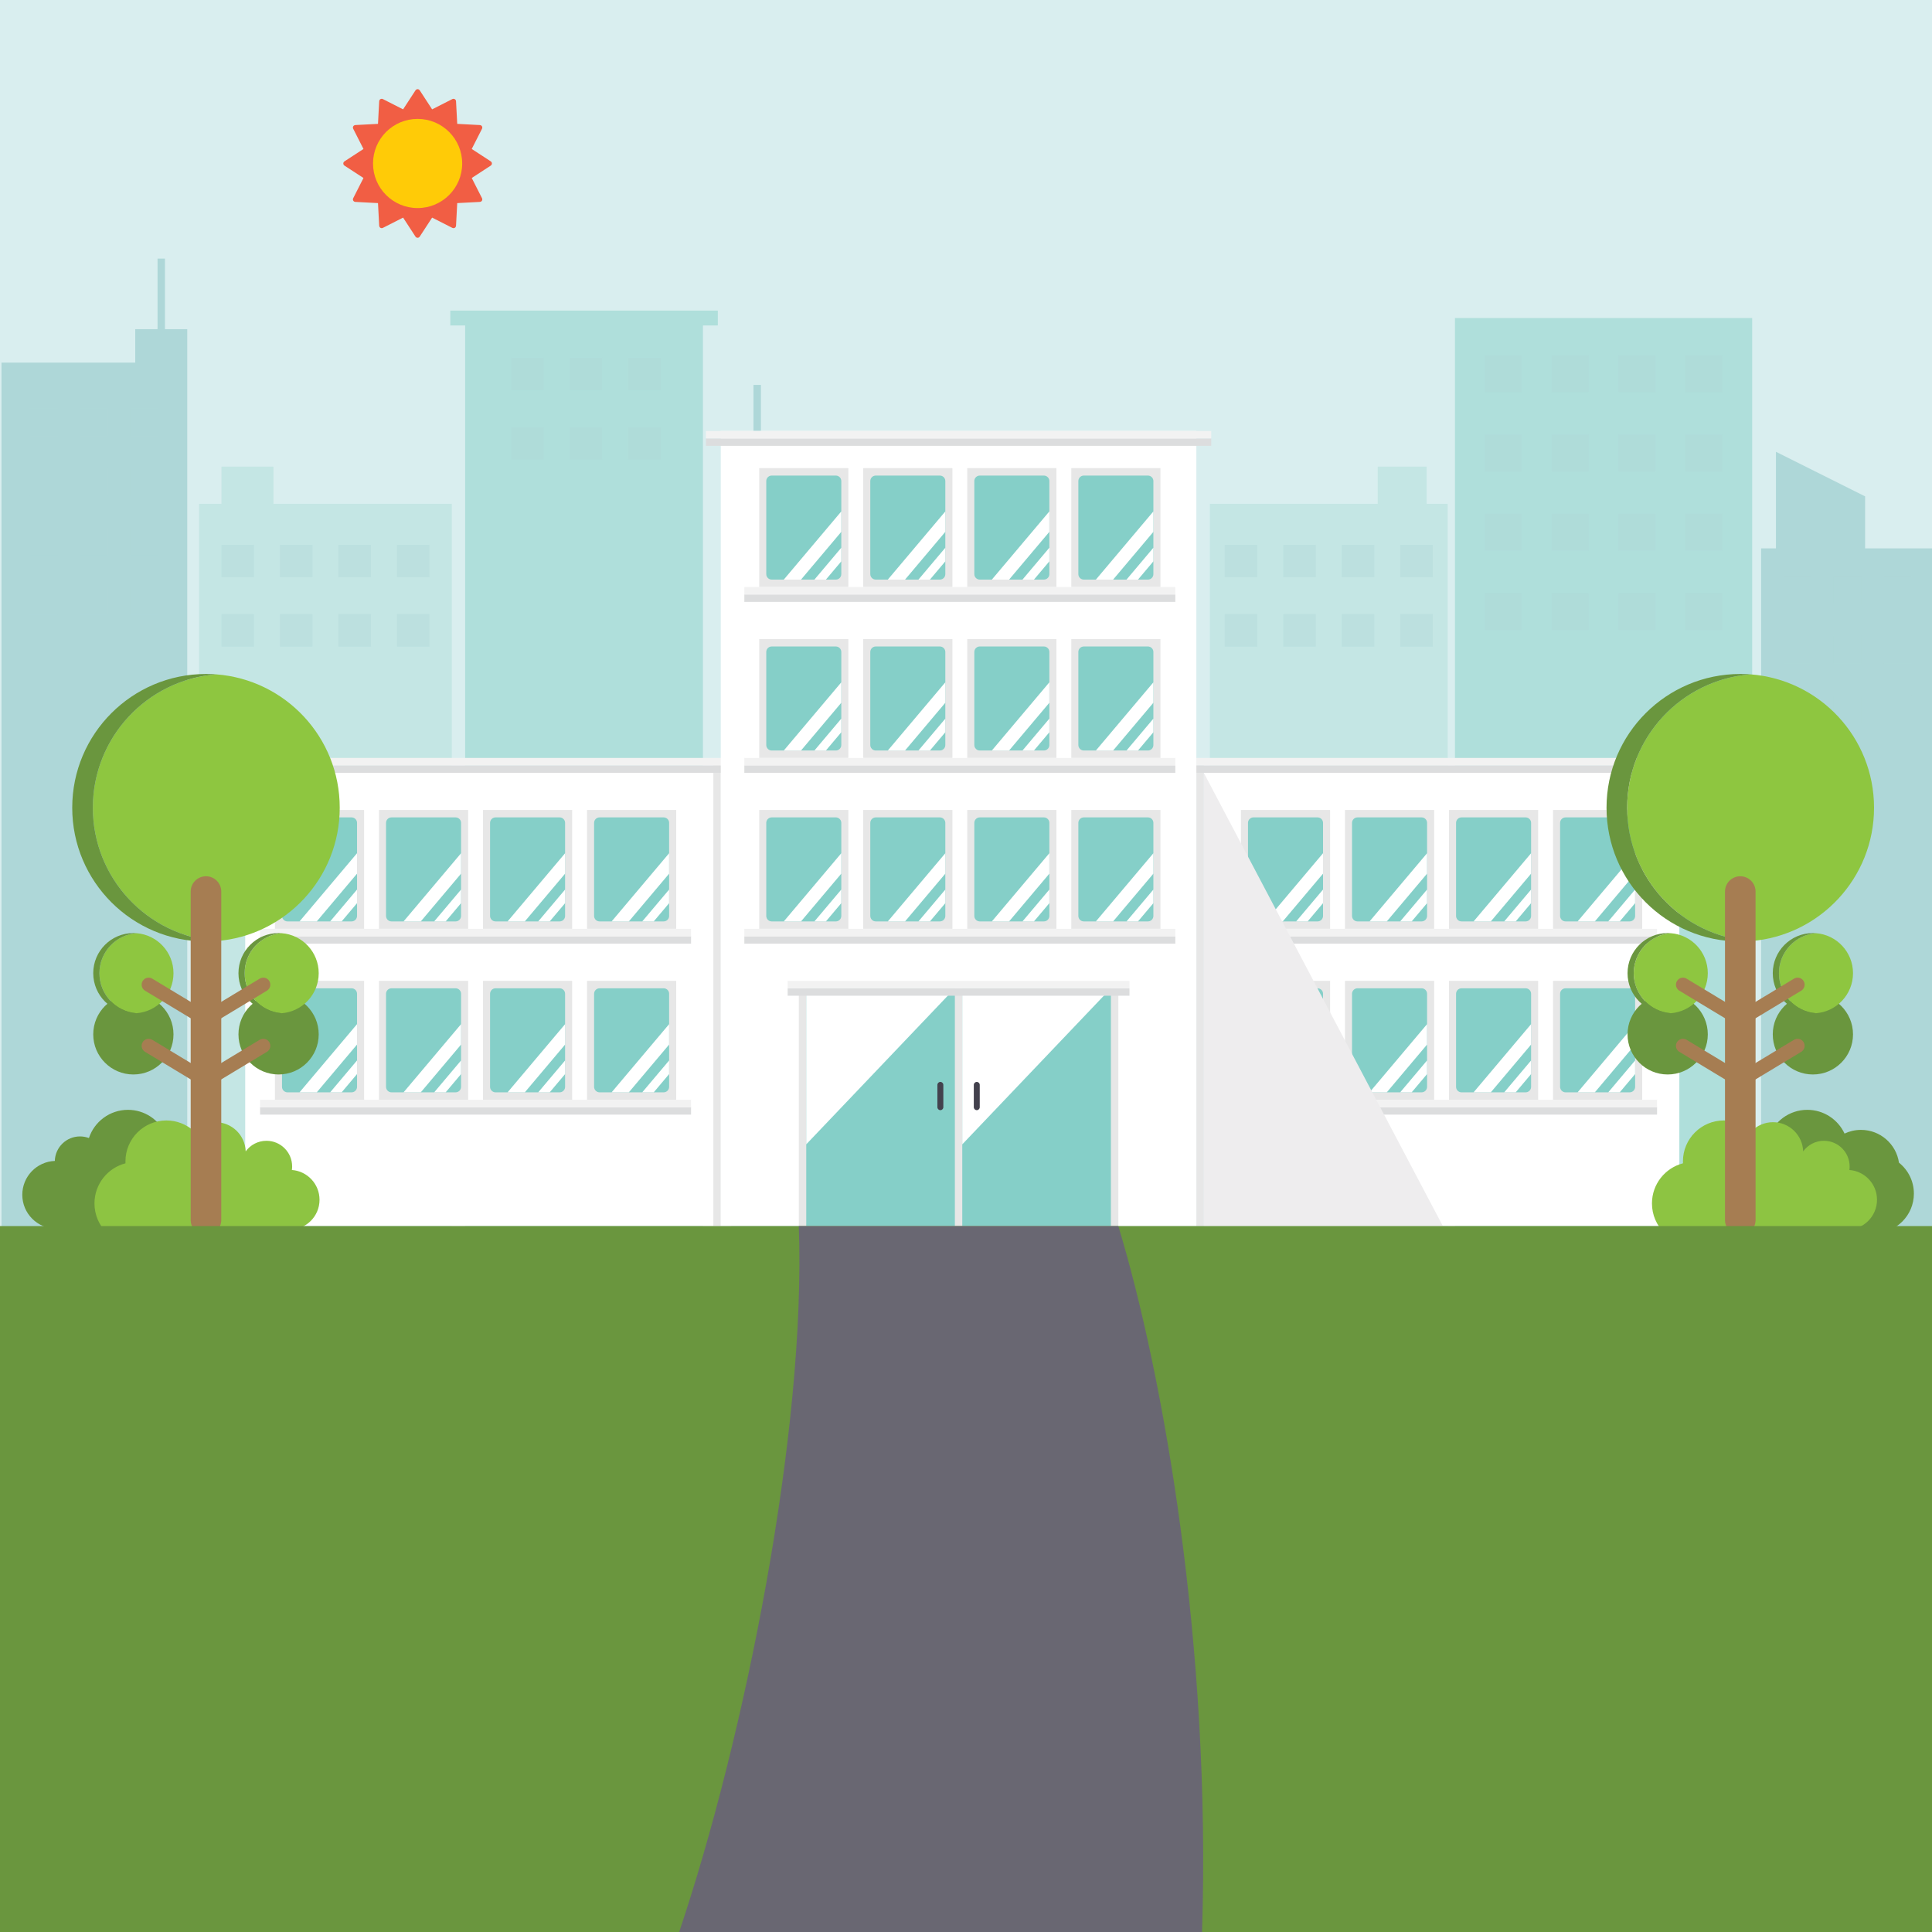 <!-- Generator: Adobe Illustrator 17.0.0, SVG Export Plug-In  -->
<svg version="1.1"
	 xmlns="http://www.w3.org/2000/svg" xmlns:xlink="http://www.w3.org/1999/xlink" xmlns:a="http://ns.adobe.com/AdobeSVGViewerExtensions/3.0/"
	 x="0px" y="0px" width="836.392px" height="836.392px" viewBox="0 0 836.392 836.392" enable-background="new 0 0 836.392 836.392"
	 xml:space="preserve">
<defs>
</defs>
<rect id="bg_1_" x="0" y="0" fill="#D9EEEF" width="836.392" height="836.392"/>
<g>
	<polygon fill="#AED7D8" points="807.44,237.406 807.44,214.888 768.837,195.587 768.837,237.406 762.403,237.406 762.403,536.577 
		836.392,536.577 836.392,237.406 	"/>
	<g>
		<g opacity="0.4">
			<rect x="772.054" y="249.47" fill="#AED7D8" width="12.063" height="12.063"/>
			<rect x="793.768" y="249.47" fill="#AED7D8" width="12.063" height="12.063"/>
			<rect x="815.482" y="249.47" fill="#AED7D8" width="12.063" height="12.063"/>
		</g>
		<g opacity="0.4">
			<rect x="772.054" y="275.206" fill="#AED7D8" width="12.063" height="12.064"/>
			<rect x="793.768" y="275.206" fill="#AED7D8" width="12.063" height="12.064"/>
			<rect x="815.482" y="275.206" fill="#AED7D8" width="12.063" height="12.064"/>
		</g>
		<g opacity="0.4">
			<rect x="772.054" y="300.939" fill="#AED7D8" width="12.063" height="12.064"/>
			<rect x="793.768" y="300.939" fill="#AED7D8" width="12.063" height="12.064"/>
			<rect x="815.482" y="300.939" fill="#AED7D8" width="12.063" height="12.064"/>
		</g>
		<g opacity="0.4">
			<rect x="772.054" y="326.676" fill="#AED7D8" width="12.063" height="12.063"/>
			<rect x="793.768" y="326.676" fill="#AED7D8" width="12.063" height="12.063"/>
			<rect x="815.482" y="326.676" fill="#AED7D8" width="12.063" height="12.063"/>
		</g>
	</g>
</g>
<g>
	<rect x="629.867" y="137.684" opacity="0.8" fill="#A5DAD5" width="128.676" height="398.894"/>
	<g opacity="0.4">
		<rect x="642.735" y="153.768" fill="#AED7D8" width="16.084" height="16.084"/>
		<rect x="671.687" y="153.768" fill="#AED7D8" width="16.085" height="16.084"/>
		<rect x="700.639" y="153.768" fill="#AED7D8" width="16.085" height="16.084"/>
		<rect x="729.591" y="153.768" fill="#AED7D8" width="16.084" height="16.084"/>
	</g>
	<g opacity="0.4">
		<rect x="642.735" y="188.08" fill="#AED7D8" width="16.084" height="16.085"/>
		<rect x="671.687" y="188.08" fill="#AED7D8" width="16.085" height="16.085"/>
		<rect x="700.639" y="188.08" fill="#AED7D8" width="16.085" height="16.085"/>
		<rect x="729.591" y="188.08" fill="#AED7D8" width="16.084" height="16.085"/>
	</g>
	<g opacity="0.4">
		<rect x="642.735" y="222.395" fill="#AED7D8" width="16.084" height="16.085"/>
		<rect x="671.687" y="222.395" fill="#AED7D8" width="16.085" height="16.085"/>
		<rect x="700.639" y="222.395" fill="#AED7D8" width="16.085" height="16.085"/>
		<rect x="729.591" y="222.395" fill="#AED7D8" width="16.084" height="16.085"/>
	</g>
	<g opacity="0.4">
		<rect x="642.735" y="256.708" fill="#AED7D8" width="16.084" height="16.085"/>
		<rect x="671.687" y="256.708" fill="#AED7D8" width="16.085" height="16.085"/>
		<rect x="700.639" y="256.708" fill="#AED7D8" width="16.085" height="16.085"/>
		<rect x="729.591" y="256.708" fill="#AED7D8" width="16.084" height="16.085"/>
	</g>
</g>
<g>
	<polygon opacity="0.4" fill="#A5DAD5" points="596.439,218.105 596.439,202.021 617.633,202.021 617.633,218.105 626.715,218.105 
		626.715,536.577 523.775,536.577 523.775,218.105 	"/>
	<g opacity="0.4">
		<rect x="606.208" y="265.863" fill="#AED7D8" width="14.074" height="14.072"/>
		<rect x="580.874" y="265.863" fill="#AED7D8" width="14.074" height="14.072"/>
		<rect x="555.541" y="265.863" fill="#AED7D8" width="14.074" height="14.072"/>
		<rect x="530.208" y="265.863" fill="#AED7D8" width="14.074" height="14.072"/>
		<rect x="606.208" y="235.839" fill="#AED7D8" width="14.074" height="14.073"/>
		<rect x="580.874" y="235.839" fill="#AED7D8" width="14.074" height="14.073"/>
		<rect x="555.541" y="235.839" fill="#AED7D8" width="14.074" height="14.073"/>
		<rect x="530.208" y="235.839" fill="#AED7D8" width="14.074" height="14.073"/>
	</g>
</g>
<g>
	<polygon opacity="0.4" fill="#A5DAD5" points="453.582,237.406 408.545,237.406 408.545,536.577 482.534,536.577 482.534,237.406 	
		"/>
	<g>
		<g opacity="0.4">
			<rect x="418.196" y="249.47" fill="#AED7D8" width="12.063" height="12.063"/>
			<rect x="439.91" y="249.47" fill="#AED7D8" width="12.064" height="12.063"/>
			<rect x="461.624" y="249.47" fill="#AED7D8" width="12.063" height="12.063"/>
		</g>
		<g opacity="0.4">
			<rect x="418.196" y="275.206" fill="#AED7D8" width="12.063" height="12.064"/>
			<rect x="439.91" y="275.206" fill="#AED7D8" width="12.064" height="12.064"/>
			<rect x="461.624" y="275.206" fill="#AED7D8" width="12.063" height="12.064"/>
		</g>
		<g opacity="0.4">
			<rect x="418.196" y="300.939" fill="#AED7D8" width="12.063" height="12.064"/>
			<rect x="439.91" y="300.939" fill="#AED7D8" width="12.064" height="12.064"/>
			<rect x="461.624" y="300.939" fill="#AED7D8" width="12.063" height="12.064"/>
		</g>
		<g opacity="0.4">
			<rect x="418.196" y="326.676" fill="#AED7D8" width="12.063" height="12.063"/>
			<rect x="439.91" y="326.676" fill="#AED7D8" width="12.064" height="12.063"/>
			<rect x="461.624" y="326.676" fill="#AED7D8" width="12.063" height="12.063"/>
		</g>
	</g>
</g>
<polygon fill="#AED7D8" points="339.06,211.671 339.06,197.195 329.409,197.195 329.409,166.635 326.193,166.635 326.193,197.195 
	316.542,197.195 316.542,211.671 316.542,213.279 316.542,536.577 403.398,536.577 403.398,211.671 "/>
<g>
	<polygon opacity="0.8" fill="#A5DAD5" points="304.318,134.466 201.377,134.466 194.944,134.466 194.944,140.9 201.377,140.9 
		201.377,536.577 304.318,536.577 304.318,140.9 310.752,140.9 310.752,134.466 	"/>
	<g opacity="0.4">
		<rect x="271.978" y="184.905" fill="#AED7D8" width="14.074" height="14.073"/>
		<rect x="246.645" y="184.905" fill="#AED7D8" width="14.073" height="14.073"/>
		<rect x="221.312" y="184.905" fill="#AED7D8" width="14.074" height="14.073"/>
		<rect x="271.978" y="154.879" fill="#AED7D8" width="14.074" height="14.075"/>
		<rect x="246.645" y="154.879" fill="#AED7D8" width="14.073" height="14.075"/>
		<rect x="221.312" y="154.879" fill="#AED7D8" width="14.074" height="14.075"/>
	</g>
</g>
<g>
	<polygon opacity="0.4" fill="#A5DAD5" points="118.382,218.105 118.382,202.021 95.863,202.021 95.863,218.105 86.213,218.105 
		86.213,536.577 195.587,536.577 195.587,218.105 	"/>
	<g opacity="0.4">
		<rect x="95.863" y="265.863" fill="#AED7D8" width="14.074" height="14.072"/>
		<rect x="121.197" y="265.863" fill="#AED7D8" width="14.074" height="14.072"/>
		<rect x="146.53" y="265.863" fill="#AED7D8" width="14.074" height="14.072"/>
		<rect x="171.862" y="265.863" fill="#AED7D8" width="14.074" height="14.072"/>
		<rect x="95.863" y="235.839" fill="#AED7D8" width="14.074" height="14.073"/>
		<rect x="121.197" y="235.839" fill="#AED7D8" width="14.074" height="14.073"/>
		<rect x="146.53" y="235.839" fill="#AED7D8" width="14.074" height="14.073"/>
		<rect x="171.862" y="235.839" fill="#AED7D8" width="14.074" height="14.073"/>
	</g>
</g>
<g>
	<polygon fill="#AED7D8" points="58.548,156.983 58.548,142.508 68.198,142.508 68.198,111.948 71.415,111.948 71.415,142.508 
		81.066,142.508 81.066,156.983 81.066,158.593 81.066,536.577 0.644,536.577 0.644,156.983 	"/>
	<g>
		<g opacity="0.4">
			<rect x="12.867" y="176.928" fill="#AED7D8" width="12.063" height="12.066"/>
			<rect x="34.581" y="176.928" fill="#AED7D8" width="12.064" height="12.066"/>
			<rect x="56.296" y="176.928" fill="#AED7D8" width="12.064" height="12.066"/>
		</g>
		<g opacity="0.4">
			<rect x="12.867" y="202.664" fill="#AED7D8" width="12.063" height="12.064"/>
			<rect x="34.581" y="202.664" fill="#AED7D8" width="12.064" height="12.064"/>
			<rect x="56.296" y="202.664" fill="#AED7D8" width="12.064" height="12.064"/>
		</g>
		<g opacity="0.4">
			<rect x="12.867" y="228.399" fill="#AED7D8" width="12.063" height="12.064"/>
			<rect x="34.581" y="228.399" fill="#AED7D8" width="12.064" height="12.064"/>
			<rect x="56.296" y="228.399" fill="#AED7D8" width="12.064" height="12.064"/>
		</g>
		<g opacity="0.4">
			<rect x="12.867" y="254.135" fill="#AED7D8" width="12.063" height="12.063"/>
			<rect x="34.581" y="254.135" fill="#AED7D8" width="12.064" height="12.063"/>
			<rect x="56.296" y="254.135" fill="#AED7D8" width="12.064" height="12.063"/>
		</g>
	</g>
</g>
<g id="hospital_1_">
	<g>
		<rect x="521.136" y="331.34" fill="#FFFFFF" width="205.881" height="199.447"/>
		<rect x="517.92" y="331.34" fill="#E7E7E7" width="3.217" height="199.447"/>
		<g>
			<g>
				<rect x="537.221" y="350.641" fill="#E7E7E7" width="38.603" height="51.47"/>
				<g>
					<path fill="#85CFC8" d="M540.279,356.233v40.288c0,1.31,1.064,2.374,2.375,2.374h27.736c1.312,0,2.375-1.064,2.375-2.374
						v-40.288c0-1.31-1.064-2.374-2.375-2.374h-27.736C541.342,353.858,540.279,354.923,540.279,356.233z"/>
					<polygon fill="#FFFFFF" points="555.322,398.895 572.766,378.21 572.766,369.369 547.865,398.895 					"/>
					<polygon fill="#FFFFFF" points="566.096,398.895 572.766,390.986 572.766,385.092 561.125,398.895 					"/>
				</g>
			</g>
			<g>
				<rect x="582.257" y="350.641" fill="#E7E7E7" width="38.603" height="51.47"/>
				<g>
					<path fill="#85CFC8" d="M585.315,356.233v40.288c0,1.31,1.063,2.374,2.375,2.374h27.736c1.312,0,2.376-1.064,2.376-2.374
						v-40.288c0-1.31-1.063-2.374-2.376-2.374H587.69C586.379,353.858,585.315,354.923,585.315,356.233z"/>
					<polygon fill="#FFFFFF" points="600.358,398.895 617.802,378.21 617.802,369.369 592.901,398.895 					"/>
					<polygon fill="#FFFFFF" points="611.132,398.895 617.802,390.986 617.802,385.092 606.161,398.895 					"/>
				</g>
			</g>
			<g>
				<rect x="627.294" y="350.641" fill="#E7E7E7" width="38.603" height="51.47"/>
				<g>
					<path fill="#85CFC8" d="M630.352,356.233v40.288c0,1.31,1.063,2.374,2.375,2.374h27.736c1.312,0,2.376-1.064,2.376-2.374
						v-40.288c0-1.31-1.063-2.374-2.376-2.374h-27.736C631.415,353.858,630.352,354.923,630.352,356.233z"/>
					<polygon fill="#FFFFFF" points="645.394,398.895 662.838,378.21 662.838,369.369 637.938,398.895 					"/>
					<polygon fill="#FFFFFF" points="656.169,398.895 662.838,390.986 662.838,385.092 651.198,398.895 					"/>
				</g>
			</g>
			<g>
				<rect x="672.33" y="350.641" fill="#E7E7E7" width="38.603" height="51.47"/>
				<g>
					<path fill="#85CFC8" d="M675.388,356.233v40.288c0,1.31,1.063,2.374,2.376,2.374H705.5c1.312,0,2.375-1.064,2.375-2.374
						v-40.288c0-1.31-1.063-2.374-2.375-2.374h-27.736C676.452,353.858,675.388,354.923,675.388,356.233z"/>
					<polygon fill="#FFFFFF" points="690.431,398.895 707.875,378.21 707.875,369.369 682.974,398.895 					"/>
					<polygon fill="#FFFFFF" points="701.206,398.895 707.875,390.986 707.875,385.092 696.234,398.895 					"/>
				</g>
			</g>
			<g>
				<rect x="530.787" y="405.329" fill="#DCDDDE" width="186.58" height="3.217"/>
				<rect x="530.787" y="402.11" fill="#F2F2F2" width="186.58" height="3.219"/>
			</g>
		</g>
		<g>
			<g>
				<rect x="537.221" y="424.63" fill="#E7E7E7" width="38.603" height="51.47"/>
				<g>
					<path fill="#85CFC8" d="M540.279,430.222v40.286c0,1.311,1.064,2.376,2.375,2.376h27.736c1.312,0,2.375-1.064,2.375-2.376
						v-40.286c0-1.312-1.064-2.376-2.375-2.376h-27.736C541.342,427.846,540.279,428.91,540.279,430.222z"/>
					<polygon fill="#FFFFFF" points="555.322,472.884 572.766,452.199 572.766,443.358 547.865,472.884 					"/>
					<polygon fill="#FFFFFF" points="566.096,472.884 572.766,464.975 572.766,459.08 561.125,472.884 					"/>
				</g>
			</g>
			<g>
				<rect x="582.257" y="424.63" fill="#E7E7E7" width="38.603" height="51.47"/>
				<g>
					<path fill="#85CFC8" d="M585.315,430.222v40.286c0,1.311,1.063,2.376,2.375,2.376h27.736c1.312,0,2.376-1.064,2.376-2.376
						v-40.286c0-1.312-1.063-2.376-2.376-2.376H587.69C586.379,427.846,585.315,428.91,585.315,430.222z"/>
					<polygon fill="#FFFFFF" points="600.358,472.884 617.802,452.199 617.802,443.358 592.901,472.884 					"/>
					<polygon fill="#FFFFFF" points="611.132,472.884 617.802,464.975 617.802,459.08 606.161,472.884 					"/>
				</g>
			</g>
			<g>
				<rect x="627.294" y="424.63" fill="#E7E7E7" width="38.603" height="51.47"/>
				<g>
					<path fill="#85CFC8" d="M630.352,430.222v40.286c0,1.311,1.063,2.376,2.375,2.376h27.736c1.312,0,2.376-1.064,2.376-2.376
						v-40.286c0-1.312-1.063-2.376-2.376-2.376h-27.736C631.415,427.846,630.352,428.91,630.352,430.222z"/>
					<polygon fill="#FFFFFF" points="645.394,472.884 662.838,452.199 662.838,443.358 637.938,472.884 					"/>
					<polygon fill="#FFFFFF" points="656.169,472.884 662.838,464.975 662.838,459.08 651.198,472.884 					"/>
				</g>
			</g>
			<g>
				<rect x="672.33" y="424.63" fill="#E7E7E7" width="38.603" height="51.47"/>
				<g>
					<path fill="#85CFC8" d="M675.388,430.222v40.286c0,1.311,1.063,2.376,2.376,2.376H705.5c1.312,0,2.375-1.064,2.375-2.376
						v-40.286c0-1.312-1.063-2.376-2.375-2.376h-27.736C676.452,427.846,675.388,428.91,675.388,430.222z"/>
					<polygon fill="#FFFFFF" points="690.431,472.884 707.875,452.199 707.875,443.358 682.974,472.884 					"/>
					<polygon fill="#FFFFFF" points="701.206,472.884 707.875,464.975 707.875,459.08 696.234,472.884 					"/>
				</g>
			</g>
			<g>
				<rect x="530.787" y="479.316" fill="#DCDDDE" width="186.58" height="3.218"/>
				<rect x="530.787" y="476.1" fill="#F2F2F2" width="186.58" height="3.217"/>
			</g>
		</g>
		<g>
			<rect x="517.92" y="331.34" fill="#DCDDDE" width="218.748" height="3.217"/>
			<rect x="517.92" y="328.123" fill="#F2F2F2" width="218.748" height="3.217"/>
		</g>
	</g>
	<g>
		<rect x="106.158" y="331.34" fill="#FFFFFF" width="205.881" height="199.447"/>
		<rect x="308.821" y="331.34" fill="#E7E7E7" width="3.217" height="199.447"/>
		<g>
			<g>
				<rect x="119.025" y="350.641" fill="#E7E7E7" width="38.603" height="51.47"/>
				<g>
					<path fill="#85CFC8" d="M122.083,356.233v40.288c0,1.31,1.064,2.374,2.375,2.374h27.736c1.312,0,2.376-1.064,2.376-2.374
						v-40.288c0-1.31-1.064-2.374-2.376-2.374h-27.736C123.147,353.858,122.083,354.923,122.083,356.233z"/>
					<polygon fill="#FFFFFF" points="137.126,398.895 154.57,378.21 154.57,369.369 129.669,398.895 					"/>
					<polygon fill="#FFFFFF" points="147.9,398.895 154.57,390.986 154.57,385.092 142.929,398.895 					"/>
				</g>
			</g>
			<g>
				<rect x="164.062" y="350.641" fill="#E7E7E7" width="38.603" height="51.47"/>
				<g>
					<path fill="#85CFC8" d="M167.12,356.233v40.288c0,1.31,1.063,2.374,2.375,2.374h27.736c1.312,0,2.375-1.064,2.375-2.374
						v-40.288c0-1.31-1.064-2.374-2.375-2.374h-27.736C168.183,353.858,167.12,354.923,167.12,356.233z"/>
					<polygon fill="#FFFFFF" points="182.162,398.895 199.606,378.21 199.606,369.369 174.706,398.895 					"/>
					<polygon fill="#FFFFFF" points="192.937,398.895 199.606,390.986 199.606,385.092 187.965,398.895 					"/>
				</g>
			</g>
			<g>
				<rect x="209.098" y="350.641" fill="#E7E7E7" width="38.603" height="51.47"/>
				<g>
					<path fill="#85CFC8" d="M212.156,356.233v40.288c0,1.31,1.064,2.374,2.375,2.374h27.736c1.312,0,2.375-1.064,2.375-2.374
						v-40.288c0-1.31-1.063-2.374-2.375-2.374h-27.736C213.219,353.858,212.156,354.923,212.156,356.233z"/>
					<polygon fill="#FFFFFF" points="227.199,398.895 244.643,378.21 244.643,369.369 219.742,398.895 					"/>
					<polygon fill="#FFFFFF" points="237.973,398.895 244.643,390.986 244.643,385.092 233.002,398.895 					"/>
				</g>
			</g>
			<g>
				<rect x="254.134" y="350.641" fill="#E7E7E7" width="38.603" height="51.47"/>
				<g>
					<path fill="#85CFC8" d="M257.192,356.233v40.288c0,1.31,1.064,2.374,2.376,2.374h27.736c1.312,0,2.375-1.064,2.375-2.374
						v-40.288c0-1.31-1.063-2.374-2.375-2.374h-27.736C258.256,353.858,257.192,354.923,257.192,356.233z"/>
					<polygon fill="#FFFFFF" points="272.235,398.895 289.679,378.21 289.679,369.369 264.779,398.895 					"/>
					<polygon fill="#FFFFFF" points="283.01,398.895 289.679,390.986 289.679,385.092 278.038,398.895 					"/>
				</g>
			</g>
			<g>
				<rect x="112.591" y="405.329" fill="#DCDDDE" width="186.58" height="3.217"/>
				<rect x="112.591" y="402.11" fill="#F2F2F2" width="186.58" height="3.219"/>
			</g>
		</g>
		<g>
			<g>
				<rect x="119.025" y="424.63" fill="#E7E7E7" width="38.603" height="51.47"/>
				<g>
					<path fill="#85CFC8" d="M122.083,430.222v40.286c0,1.311,1.064,2.376,2.375,2.376h27.736c1.312,0,2.376-1.064,2.376-2.376
						v-40.286c0-1.312-1.064-2.376-2.376-2.376h-27.736C123.147,427.846,122.083,428.91,122.083,430.222z"/>
					<polygon fill="#FFFFFF" points="137.126,472.884 154.57,452.199 154.57,443.358 129.669,472.884 					"/>
					<polygon fill="#FFFFFF" points="147.9,472.884 154.57,464.975 154.57,459.08 142.929,472.884 					"/>
				</g>
			</g>
			<g>
				<rect x="164.062" y="424.63" fill="#E7E7E7" width="38.603" height="51.47"/>
				<g>
					<path fill="#85CFC8" d="M167.12,430.222v40.286c0,1.311,1.063,2.376,2.375,2.376h27.736c1.312,0,2.375-1.064,2.375-2.376
						v-40.286c0-1.312-1.064-2.376-2.375-2.376h-27.736C168.183,427.846,167.12,428.91,167.12,430.222z"/>
					<polygon fill="#FFFFFF" points="182.162,472.884 199.606,452.199 199.606,443.358 174.706,472.884 					"/>
					<polygon fill="#FFFFFF" points="192.937,472.884 199.606,464.975 199.606,459.08 187.965,472.884 					"/>
				</g>
			</g>
			<g>
				<rect x="209.098" y="424.63" fill="#E7E7E7" width="38.603" height="51.47"/>
				<g>
					<path fill="#85CFC8" d="M212.156,430.222v40.286c0,1.311,1.064,2.376,2.375,2.376h27.736c1.312,0,2.375-1.064,2.375-2.376
						v-40.286c0-1.312-1.063-2.376-2.375-2.376h-27.736C213.219,427.846,212.156,428.91,212.156,430.222z"/>
					<polygon fill="#FFFFFF" points="227.199,472.884 244.643,452.199 244.643,443.358 219.742,472.884 					"/>
					<polygon fill="#FFFFFF" points="237.973,472.884 244.643,464.975 244.643,459.08 233.002,472.884 					"/>
				</g>
			</g>
			<g>
				<rect x="254.134" y="424.63" fill="#E7E7E7" width="38.603" height="51.47"/>
				<g>
					<path fill="#85CFC8" d="M257.192,430.222v40.286c0,1.311,1.064,2.376,2.376,2.376h27.736c1.312,0,2.375-1.064,2.375-2.376
						v-40.286c0-1.312-1.063-2.376-2.375-2.376h-27.736C258.256,427.846,257.192,428.91,257.192,430.222z"/>
					<polygon fill="#FFFFFF" points="272.235,472.884 289.679,452.199 289.679,443.358 264.779,472.884 					"/>
					<polygon fill="#FFFFFF" points="283.01,472.884 289.679,464.975 289.679,459.08 278.038,472.884 					"/>
				</g>
			</g>
			<g>
				<rect x="112.591" y="479.316" fill="#DCDDDE" width="186.58" height="3.218"/>
				<rect x="112.591" y="476.1" fill="#F2F2F2" width="186.58" height="3.217"/>
			</g>
		</g>
		<g>
			<rect x="99.723" y="331.34" fill="#DCDDDE" width="218.749" height="3.217"/>
			<rect x="99.723" y="328.123" fill="#F2F2F2" width="218.749" height="3.217"/>
		</g>
	</g>
	<polygon fill="#EEEDEE" points="521.136,334.557 521.136,530.787 624.635,530.787 	"/>
	<g>
		<rect x="312.038" y="186.58" fill="#FFFFFF" width="205.881" height="344.207"/>
		<g>
			<rect x="345.816" y="427.846" fill="#E7E7E7" width="138.326" height="102.941"/>
			<g>
				<g>
					<rect x="349.033" y="427.846" fill="#85CFC8" width="64.338" height="102.941"/>
				</g>
				<polygon fill="#FFFFFF" points="413.371,427.846 349.033,495.401 349.033,427.846 				"/>
			</g>
			<g>
				<g>
					<rect x="416.588" y="427.846" fill="#85CFC8" width="64.338" height="102.941"/>
				</g>
				<polygon fill="#FFFFFF" points="480.925,427.846 416.588,495.401 416.588,427.846 				"/>
			</g>
			<path fill="#43414D" d="M407.098,480.604c-0.711,0-1.287-0.577-1.287-1.287v-9.65c0-0.711,0.576-1.287,1.287-1.287
				s1.287,0.576,1.287,1.287v9.65C408.385,480.026,407.808,480.604,407.098,480.604z"/>
			<path fill="#43414D" d="M422.861,480.604c-0.711,0-1.287-0.577-1.287-1.287v-9.65c0-0.711,0.576-1.287,1.287-1.287
				c0.711,0,1.286,0.576,1.286,1.287v9.65C424.147,480.026,423.571,480.604,422.861,480.604z"/>
			<g>
				<rect x="340.991" y="427.846" fill="#DCDDDE" width="147.977" height="3.219"/>
				<rect x="340.991" y="424.63" fill="#F2F2F2" width="147.977" height="3.216"/>
			</g>
		</g>
		<g>
			<g>
				<rect x="328.668" y="350.641" fill="#E7E7E7" width="38.602" height="51.47"/>
				<g>
					<path fill="#85CFC8" d="M331.726,356.233v40.288c0,1.31,1.064,2.374,2.375,2.374h27.736c1.312,0,2.375-1.064,2.375-2.374
						v-40.288c0-1.31-1.064-2.374-2.375-2.374h-27.736C332.789,353.858,331.726,354.923,331.726,356.233z"/>
					<polygon fill="#FFFFFF" points="346.769,398.895 364.213,378.21 364.213,369.369 339.312,398.895 					"/>
					<polygon fill="#FFFFFF" points="357.543,398.895 364.213,390.986 364.213,385.092 352.572,398.895 					"/>
				</g>
			</g>
			<g>
				<rect x="373.704" y="350.641" fill="#E7E7E7" width="38.603" height="51.47"/>
				<g>
					<path fill="#85CFC8" d="M376.762,356.233v40.288c0,1.31,1.063,2.374,2.375,2.374h27.736c1.312,0,2.375-1.064,2.375-2.374
						v-40.288c0-1.31-1.063-2.374-2.375-2.374h-27.736C377.826,353.858,376.762,354.923,376.762,356.233z"/>
					<polygon fill="#FFFFFF" points="391.805,398.895 409.249,378.21 409.249,369.369 384.349,398.895 					"/>
					<polygon fill="#FFFFFF" points="402.579,398.895 409.249,390.986 409.249,385.092 397.608,398.895 					"/>
				</g>
			</g>
			<g>
				<rect x="418.741" y="350.641" fill="#E7E7E7" width="38.602" height="51.47"/>
				<g>
					<path fill="#85CFC8" d="M421.798,356.233v40.288c0,1.31,1.064,2.374,2.376,2.374h27.736c1.312,0,2.376-1.064,2.376-2.374
						v-40.288c0-1.31-1.064-2.374-2.376-2.374h-27.736C422.862,353.858,421.798,354.923,421.798,356.233z"/>
					<polygon fill="#FFFFFF" points="436.842,398.895 454.286,378.21 454.286,369.369 429.385,398.895 					"/>
					<polygon fill="#FFFFFF" points="447.616,398.895 454.286,390.986 454.286,385.092 442.645,398.895 					"/>
				</g>
			</g>
			<g>
				<rect x="463.777" y="350.641" fill="#E7E7E7" width="38.603" height="51.47"/>
				<g>
					<path fill="#85CFC8" d="M466.835,356.233v40.288c0,1.31,1.064,2.374,2.375,2.374h27.736c1.313,0,2.376-1.064,2.376-2.374
						v-40.288c0-1.31-1.063-2.374-2.376-2.374H469.21C467.899,353.858,466.835,354.923,466.835,356.233z"/>
					<polygon fill="#FFFFFF" points="481.878,398.895 499.322,378.21 499.322,369.369 474.422,398.895 					"/>
					<polygon fill="#FFFFFF" points="492.652,398.895 499.322,390.986 499.322,385.092 487.682,398.895 					"/>
				</g>
			</g>
			<g>
				<rect x="322.234" y="405.329" fill="#DCDDDE" width="186.58" height="3.217"/>
				<rect x="322.234" y="402.11" fill="#F2F2F2" width="186.58" height="3.219"/>
			</g>
		</g>
		<g>
			<g>
				<rect x="328.668" y="276.652" fill="#E7E7E7" width="38.602" height="51.471"/>
				<g>
					<path fill="#85CFC8" d="M331.726,282.244v40.287c0,1.31,1.064,2.376,2.375,2.376h27.736c1.312,0,2.375-1.065,2.375-2.376
						v-40.287c0-1.311-1.064-2.374-2.375-2.374h-27.736C332.789,279.87,331.726,280.933,331.726,282.244z"/>
					<polygon fill="#FFFFFF" points="346.769,324.907 364.213,304.222 364.213,295.381 339.312,324.907 					"/>
					<polygon fill="#FFFFFF" points="357.543,324.907 364.213,316.998 364.213,311.102 352.572,324.907 					"/>
				</g>
			</g>
			<g>
				<rect x="373.704" y="276.652" fill="#E7E7E7" width="38.603" height="51.471"/>
				<g>
					<path fill="#85CFC8" d="M376.762,282.244v40.287c0,1.31,1.063,2.376,2.375,2.376h27.736c1.312,0,2.375-1.065,2.375-2.376
						v-40.287c0-1.311-1.063-2.374-2.375-2.374h-27.736C377.826,279.87,376.762,280.933,376.762,282.244z"/>
					<polygon fill="#FFFFFF" points="391.805,324.907 409.249,304.222 409.249,295.381 384.349,324.907 					"/>
					<polygon fill="#FFFFFF" points="402.579,324.907 409.249,316.998 409.249,311.102 397.608,324.907 					"/>
				</g>
			</g>
			<g>
				<rect x="418.741" y="276.652" fill="#E7E7E7" width="38.602" height="51.471"/>
				<g>
					<path fill="#85CFC8" d="M421.798,282.244v40.287c0,1.31,1.064,2.376,2.376,2.376h27.736c1.312,0,2.376-1.065,2.376-2.376
						v-40.287c0-1.311-1.064-2.374-2.376-2.374h-27.736C422.862,279.87,421.798,280.933,421.798,282.244z"/>
					<polygon fill="#FFFFFF" points="436.842,324.907 454.286,304.222 454.286,295.381 429.385,324.907 					"/>
					<polygon fill="#FFFFFF" points="447.616,324.907 454.286,316.998 454.286,311.102 442.645,324.907 					"/>
				</g>
			</g>
			<g>
				<rect x="463.777" y="276.652" fill="#E7E7E7" width="38.603" height="51.471"/>
				<g>
					<path fill="#85CFC8" d="M466.835,282.244v40.287c0,1.31,1.064,2.376,2.375,2.376h27.736c1.313,0,2.376-1.065,2.376-2.376
						v-40.287c0-1.311-1.063-2.374-2.376-2.374H469.21C467.899,279.87,466.835,280.933,466.835,282.244z"/>
					<polygon fill="#FFFFFF" points="481.878,324.907 499.322,304.222 499.322,295.381 474.422,324.907 					"/>
					<polygon fill="#FFFFFF" points="492.652,324.907 499.322,316.998 499.322,311.102 487.682,324.907 					"/>
				</g>
			</g>
			<g>
				<rect x="322.234" y="331.34" fill="#DCDDDE" width="186.58" height="3.217"/>
				<rect x="322.234" y="328.123" fill="#F2F2F2" width="186.58" height="3.217"/>
			</g>
		</g>
		<g>
			<g>
				<rect x="328.668" y="202.664" fill="#E7E7E7" width="38.602" height="51.471"/>
				<g>
					<path fill="#85CFC8" d="M331.726,208.257v40.285c0,1.312,1.064,2.376,2.375,2.376h27.736c1.312,0,2.375-1.064,2.375-2.376
						v-40.285c0-1.313-1.064-2.376-2.375-2.376h-27.736C332.789,205.881,331.726,206.944,331.726,208.257z"/>
					<polygon fill="#FFFFFF" points="346.769,250.918 364.213,230.232 364.213,221.393 339.312,250.918 					"/>
					<polygon fill="#FFFFFF" points="357.543,250.918 364.213,243.01 364.213,237.114 352.572,250.918 					"/>
				</g>
			</g>
			<g>
				<rect x="373.704" y="202.664" fill="#E7E7E7" width="38.603" height="51.471"/>
				<g>
					<path fill="#85CFC8" d="M376.762,208.257v40.285c0,1.312,1.063,2.376,2.375,2.376h27.736c1.312,0,2.375-1.064,2.375-2.376
						v-40.285c0-1.313-1.063-2.376-2.375-2.376h-27.736C377.826,205.881,376.762,206.944,376.762,208.257z"/>
					<polygon fill="#FFFFFF" points="391.805,250.918 409.249,230.232 409.249,221.393 384.349,250.918 					"/>
					<polygon fill="#FFFFFF" points="402.579,250.918 409.249,243.01 409.249,237.114 397.608,250.918 					"/>
				</g>
			</g>
			<g>
				<rect x="418.741" y="202.664" fill="#E7E7E7" width="38.602" height="51.471"/>
				<g>
					<path fill="#85CFC8" d="M421.798,208.257v40.285c0,1.312,1.064,2.376,2.376,2.376h27.736c1.312,0,2.376-1.064,2.376-2.376
						v-40.285c0-1.313-1.064-2.376-2.376-2.376h-27.736C422.862,205.881,421.798,206.944,421.798,208.257z"/>
					<polygon fill="#FFFFFF" points="436.842,250.918 454.286,230.232 454.286,221.393 429.385,250.918 					"/>
					<polygon fill="#FFFFFF" points="447.616,250.918 454.286,243.01 454.286,237.114 442.645,250.918 					"/>
				</g>
			</g>
			<g>
				<rect x="463.777" y="202.664" fill="#E7E7E7" width="38.603" height="51.471"/>
				<g>
					<path fill="#85CFC8" d="M466.835,208.257v40.285c0,1.312,1.064,2.376,2.375,2.376h27.736c1.313,0,2.376-1.064,2.376-2.376
						v-40.285c0-1.313-1.063-2.376-2.376-2.376H469.21C467.899,205.881,466.835,206.944,466.835,208.257z"/>
					<polygon fill="#FFFFFF" points="481.878,250.918 499.322,230.232 499.322,221.393 474.422,250.918 					"/>
					<polygon fill="#FFFFFF" points="492.652,250.918 499.322,243.01 499.322,237.114 487.682,250.918 					"/>
				</g>
			</g>
			<g>
				<rect x="322.234" y="257.352" fill="#DCDDDE" width="186.58" height="3.216"/>
				<rect x="322.234" y="254.135" fill="#F2F2F2" width="186.58" height="3.217"/>
			</g>
		</g>
		<g>
			<rect x="305.605" y="189.797" fill="#DCDDDE" width="218.749" height="3.216"/>
			<rect x="305.605" y="186.58" fill="#F2F2F2" width="218.749" height="3.217"/>
		</g>
	</g>
</g>
<g id="bushes_3_">
	<path fill="#6A963E" d="M822.093,503.338c-1.175-8.029-8.09-14.195-16.446-14.195c-2.547,0-4.958,0.574-7.115,1.598
		c-2.831-6.07-8.985-10.279-16.125-10.279c-7.878,0-14.555,5.123-16.893,12.217c-1.201-0.453-2.502-0.703-3.861-0.703
		c-5.925,0-10.744,4.722-10.905,10.607c-7.829,0.311-14.081,6.752-14.081,14.656c0,8.103,6.568,14.671,14.671,14.671
		c0.242,0,0.483-0.006,0.722-0.018c-0.036,0.441-0.06,0.887-0.06,1.339c0,8.981,7.28,16.261,16.26,16.261
		c8.027,0,14.691-5.818,16.016-13.465c1.214,4.402,5.245,7.637,10.034,7.637c5.749,0,10.409-4.66,10.409-10.408
		c0-0.273-0.013-0.542-0.034-0.811c2.073,0.892,4.355,1.389,6.756,1.389c9.449,0,17.108-7.66,17.108-17.109
		C828.55,511.303,826.027,506.475,822.093,503.338z"/>
	<path fill="#8DC442" d="M800.627,506.505c0.067-0.497,0.106-1.003,0.106-1.518c0-6.142-4.978-11.12-11.119-11.12
		c-3.701,0-6.977,1.811-8.999,4.592c-0.219-7.021-5.977-12.647-13.052-12.647c-3.644,0-6.938,1.494-9.307,3.9
		c-3.154-2.887-7.353-4.65-11.965-4.65c-9.788,0-17.723,7.935-17.723,17.723c0,0.277,0.009,0.553,0.021,0.828
		c-7.724,1.999-13.429,9.016-13.429,17.365c0,9.905,8.03,17.938,17.937,17.938c2.484,0,4.85-0.507,7.001-1.419
		c-0.042,0.46-0.066,0.925-0.066,1.396c0,8.394,6.805,15.199,15.2,15.199c6.202,0,11.534-3.717,13.896-9.044
		c2.315,3.548,6.316,5.892,10.866,5.892c7.163,0,12.97-5.806,12.97-12.969c0-1.89-0.407-3.684-1.133-5.302
		c0.735-0.54,1.427-1.104,2.07-1.688c1.733,0.861,3.686,1.35,5.753,1.35c7.143,0,12.932-5.79,12.932-12.934
		C812.586,512.583,807.315,507.003,800.627,506.505z"/>
</g>
<g id="bushes_1_">
	<path fill="#6A963E" d="M95.076,503.338c-1.175-8.029-8.09-14.195-16.446-14.195c-2.546,0-4.958,0.574-7.115,1.598
		c-2.831-6.07-8.985-10.279-16.126-10.279c-7.878,0-14.555,5.123-16.893,12.217c-1.201-0.453-2.501-0.703-3.861-0.703
		c-5.925,0-10.744,4.722-10.905,10.607c-7.828,0.311-14.08,6.752-14.08,14.656c0,8.103,6.568,14.671,14.671,14.671
		c0.242,0,0.483-0.006,0.722-0.018c-0.036,0.441-0.059,0.887-0.059,1.339c0,8.981,7.28,16.261,16.26,16.261
		c8.027,0,14.69-5.818,16.016-13.465c1.213,4.402,5.245,7.637,10.034,7.637c5.749,0,10.41-4.66,10.41-10.408
		c0-0.273-0.014-0.542-0.034-0.811c2.073,0.892,4.356,1.389,6.756,1.389c9.449,0,17.109-7.66,17.109-17.109
		C101.533,511.303,99.009,506.475,95.076,503.338z"/>
	<path fill="#8DC442" d="M126.367,506.505c0.068-0.497,0.106-1.003,0.106-1.518c0-6.142-4.978-11.12-11.119-11.12
		c-3.701,0-6.978,1.811-8.999,4.592c-0.22-7.021-5.977-12.647-13.052-12.647c-3.644,0-6.938,1.494-9.308,3.9
		c-3.153-2.887-7.353-4.65-11.965-4.65c-9.788,0-17.723,7.935-17.723,17.723c0,0.277,0.008,0.553,0.021,0.828
		c-7.724,1.999-13.43,9.016-13.43,17.365c0,9.905,8.03,17.938,17.937,17.938c2.484,0,4.851-0.507,7.002-1.419
		c-0.042,0.46-0.066,0.925-0.066,1.396c0,8.394,6.805,15.199,15.2,15.199c6.203,0,11.533-3.717,13.897-9.044
		c2.315,3.548,6.316,5.892,10.866,5.892c7.163,0,12.97-5.806,12.97-12.969c0-1.89-0.407-3.684-1.133-5.302
		c0.735-0.54,1.427-1.104,2.071-1.688c1.733,0.861,3.686,1.35,5.753,1.35c7.143,0,12.933-5.79,12.933-12.934
		C138.326,512.583,133.054,507.003,126.367,506.505z"/>
</g>
<g id="tree_2_">
	<g>
		<circle fill="#6A963E" cx="57.736" cy="447.786" r="17.371"/>
		<circle fill="#6A963E" cx="120.604" cy="447.786" r="17.371"/>
		<g>
			<path fill="#8EC640" d="M137.975,421.315c0,9.144-7.063,16.637-16.028,17.322h-0.007c-8.965-0.686-16.028-8.179-16.028-17.322
				c0-9.141,7.063-16.634,16.028-17.32h0.007C130.912,404.681,137.975,412.174,137.975,421.315z"/>
			<path fill="#6A963E" d="M121.939,438.637c-0.441,0.033-0.886,0.051-1.336,0.051c-9.594,0-17.371-7.779-17.371-17.373
				c0-9.594,7.777-17.37,17.371-17.37c0.45,0,0.895,0.017,1.336,0.05c-8.965,0.686-16.028,8.18-16.028,17.32
				C105.911,430.458,112.974,437.951,121.939,438.637z"/>
		</g>
		<g>
			<path fill="#8EC640" d="M75.107,421.315c0,9.144-7.063,16.637-16.028,17.322h-0.007c-8.965-0.686-16.028-8.179-16.028-17.322
				c0-9.141,7.063-16.634,16.028-17.32h0.007C68.044,404.681,75.107,412.174,75.107,421.315z"/>
			<path fill="#6A963E" d="M59.072,438.637c-0.441,0.033-0.886,0.051-1.336,0.051c-9.594,0-17.372-7.779-17.372-17.373
				c0-9.594,7.777-17.37,17.372-17.37c0.45,0,0.895,0.017,1.336,0.05c-8.965,0.686-16.028,8.18-16.028,17.32
				C43.044,430.458,50.107,437.951,59.072,438.637z"/>
		</g>
		<g>
			<path fill="#8EC640" d="M147.077,349.678c0,30.476-23.544,55.449-53.428,57.737h-0.023
				c-29.884-2.288-53.428-27.262-53.428-57.737c0-30.474,23.544-55.448,53.428-57.734h0.023
				C123.533,294.229,147.077,319.204,147.077,349.678z"/>
			<path fill="#6A963E" d="M93.625,407.415c-1.471,0.108-2.953,0.168-4.453,0.168c-31.98,0-57.904-25.924-57.904-57.905
				c0-31.978,25.923-57.902,57.904-57.902c1.5,0,2.982,0.057,4.453,0.168c-29.884,2.286-53.428,27.261-53.428,57.734
				C40.197,380.153,63.741,405.127,93.625,407.415z"/>
		</g>
		<path fill="#A67D52" d="M89.17,444.304c-0.544,0-1.088-0.145-1.571-0.437L62.784,428.88c-1.438-0.868-1.899-2.735-1.031-4.173
			c0.867-1.438,2.736-1.896,4.172-1.03l23.244,14.038l23.246-14.038c1.433-0.866,3.304-0.407,4.172,1.03
			c0.868,1.438,0.407,3.305-1.031,4.173l-24.816,14.987C90.258,444.159,89.714,444.304,89.17,444.304z"/>
		<path fill="#A67D52" d="M89.17,534.787c-3.654,0-6.617-2.964-6.617-6.618V385.968c0-3.655,2.963-6.619,6.617-6.619
			c3.655,0,6.618,2.964,6.618,6.619v142.201C95.787,531.823,92.824,534.787,89.17,534.787z"/>
		<path fill="#A67D52" d="M89.17,470.775c-0.544,0-1.088-0.145-1.571-0.438l-24.815-14.987c-1.438-0.868-1.899-2.736-1.031-4.173
			c0.867-1.438,2.736-1.896,4.172-1.031l23.244,14.038l23.246-14.038c1.433-0.864,3.304-0.406,4.172,1.031
			c0.868,1.436,0.407,3.305-1.031,4.173l-24.816,14.987C90.258,470.63,89.714,470.775,89.17,470.775z"/>
	</g>
</g>
<g id="tree_1_">
	<g>
		<circle fill="#6A963E" cx="721.96" cy="447.786" r="17.371"/>
		<circle fill="#6A963E" cx="784.827" cy="447.786" r="17.371"/>
		<g>
			<path fill="#8EC640" d="M802.198,421.315c0,9.144-7.063,16.637-16.028,17.322h-0.007c-8.966-0.686-16.029-8.179-16.029-17.322
				c0-9.141,7.063-16.634,16.029-17.32h0.007C795.136,404.681,802.198,412.174,802.198,421.315z"/>
			<path fill="#6A963E" d="M786.163,438.637c-0.441,0.033-0.886,0.051-1.336,0.051c-9.594,0-17.371-7.779-17.371-17.373
				c0-9.594,7.777-17.37,17.371-17.37c0.45,0,0.895,0.017,1.336,0.05c-8.966,0.686-16.029,8.18-16.029,17.32
				C770.134,430.458,777.198,437.951,786.163,438.637z"/>
		</g>
		<g>
			<path fill="#8EC640" d="M739.331,421.315c0,9.144-7.063,16.637-16.029,17.322h-0.007c-8.965-0.686-16.028-8.179-16.028-17.322
				c0-9.141,7.063-16.634,16.028-17.32h0.007C732.268,404.681,739.331,412.174,739.331,421.315z"/>
			<path fill="#6A963E" d="M723.296,438.637c-0.441,0.033-0.885,0.051-1.336,0.051c-9.595,0-17.372-7.779-17.372-17.373
				c0-9.594,7.777-17.37,17.372-17.37c0.45,0,0.894,0.017,1.336,0.05c-8.965,0.686-16.028,8.18-16.028,17.32
				C707.268,430.458,714.331,437.951,723.296,438.637z"/>
		</g>
		<g>
			<path fill="#8EC640" d="M811.3,349.678c0,30.476-23.544,55.449-53.428,57.737h-0.023c-29.884-2.288-53.428-27.262-53.428-57.737
				c0-30.474,23.544-55.448,53.428-57.734h0.023C787.756,294.229,811.3,319.204,811.3,349.678z"/>
			<path fill="#6A963E" d="M757.848,407.415c-1.471,0.108-2.953,0.168-4.453,0.168c-31.98,0-57.904-25.924-57.904-57.905
				c0-31.978,25.924-57.902,57.904-57.902c1.5,0,2.982,0.057,4.453,0.168c-29.884,2.286-53.428,27.261-53.428,57.734
				C704.42,380.153,727.964,405.127,757.848,407.415z"/>
		</g>
		<path fill="#A67D52" d="M753.393,444.304c-0.543,0-1.088-0.145-1.57-0.437l-24.815-14.987c-1.438-0.868-1.899-2.735-1.031-4.173
			c0.867-1.438,2.737-1.896,4.173-1.03l23.244,14.038l23.246-14.038c1.434-0.866,3.305-0.407,4.172,1.03
			c0.868,1.438,0.407,3.305-1.031,4.173l-24.817,14.987C754.482,444.159,753.937,444.304,753.393,444.304z"/>
		<path fill="#A67D52" d="M753.393,534.787c-3.654,0-6.617-2.964-6.617-6.618V385.968c0-3.655,2.963-6.619,6.617-6.619
			c3.654,0,6.618,2.964,6.618,6.619v142.201C760.011,531.823,757.047,534.787,753.393,534.787z"/>
		<path fill="#A67D52" d="M753.393,470.775c-0.543,0-1.088-0.145-1.57-0.438l-24.815-14.987c-1.438-0.868-1.899-2.736-1.031-4.173
			c0.867-1.438,2.737-1.896,4.173-1.031l23.244,14.038l23.246-14.038c1.434-0.864,3.305-0.406,4.172,1.031
			c0.868,1.436,0.407,3.305-1.031,4.173l-24.817,14.987C754.482,470.63,753.937,470.775,753.393,470.775z"/>
	</g>
</g>
<polygon fill="#6A963E" points="0,530.787 0,613.754 0,617.995 0,836.392 836.392,836.392 836.392,617.995 836.392,613.754 
	836.392,530.787 "/>
<path fill="#696772" d="M520.384,836.392H294.024c28.336-84.282,55.008-216.818,51.792-305.604h138.326
	C503.765,595.457,524.353,713.506,520.384,836.392z"/>
<g id="sun_2_">
	<path fill="#F15E44" d="M180.789,102.941c-0.37,0-0.719-0.199-0.934-0.529l-5.348-8.207l-8.734,4.438
		c-0.173,0.088-0.354,0.133-0.537,0.133c-0.584,0-1.048-0.459-1.08-1.068l-0.517-9.783l-9.785-0.518
		c-0.395-0.021-0.74-0.225-0.925-0.546c-0.185-0.319-0.188-0.721-0.009-1.073l4.436-8.734l-8.206-5.347
		c-0.331-0.216-0.528-0.565-0.528-0.934c0-0.37,0.197-0.72,0.528-0.935l8.206-5.348l-4.437-8.735
		c-0.179-0.352-0.175-0.753,0.01-1.073c0.185-0.32,0.531-0.523,0.925-0.545l9.784-0.518l0.518-9.783
		c0.032-0.609,0.497-1.066,1.08-1.066c0.184,0,0.365,0.043,0.538,0.131l8.734,4.438l5.348-8.207c0.215-0.33,0.564-0.529,0.934-0.529
		c0.37,0,0.719,0.199,0.934,0.529l5.348,8.207l8.734-4.438c0.173-0.088,0.354-0.131,0.538-0.131c0.584,0,1.049,0.458,1.08,1.066
		l0.518,9.783l9.784,0.519c0.395,0.02,0.74,0.223,0.925,0.544c0.185,0.32,0.188,0.722,0.009,1.073l-4.436,8.734l8.206,5.348
		c0.33,0.215,0.528,0.564,0.528,0.935c0,0.368-0.198,0.718-0.528,0.934l-8.207,5.348l4.437,8.734
		c0.179,0.354,0.175,0.754-0.01,1.074c-0.185,0.319-0.531,0.524-0.925,0.544l-9.784,0.518l-0.518,9.785
		c-0.032,0.607-0.496,1.066-1.08,1.066c-0.184,0-0.365-0.045-0.538-0.133l-8.734-4.436l-5.348,8.205
		C181.508,102.742,181.159,102.941,180.789,102.941z"/>
	<circle fill="#F15E44" cx="180.789" cy="70.773" r="21.023"/>
	<circle fill="#FFCB07" cx="180.789" cy="70.773" r="19.301"/>
</g>
</svg>